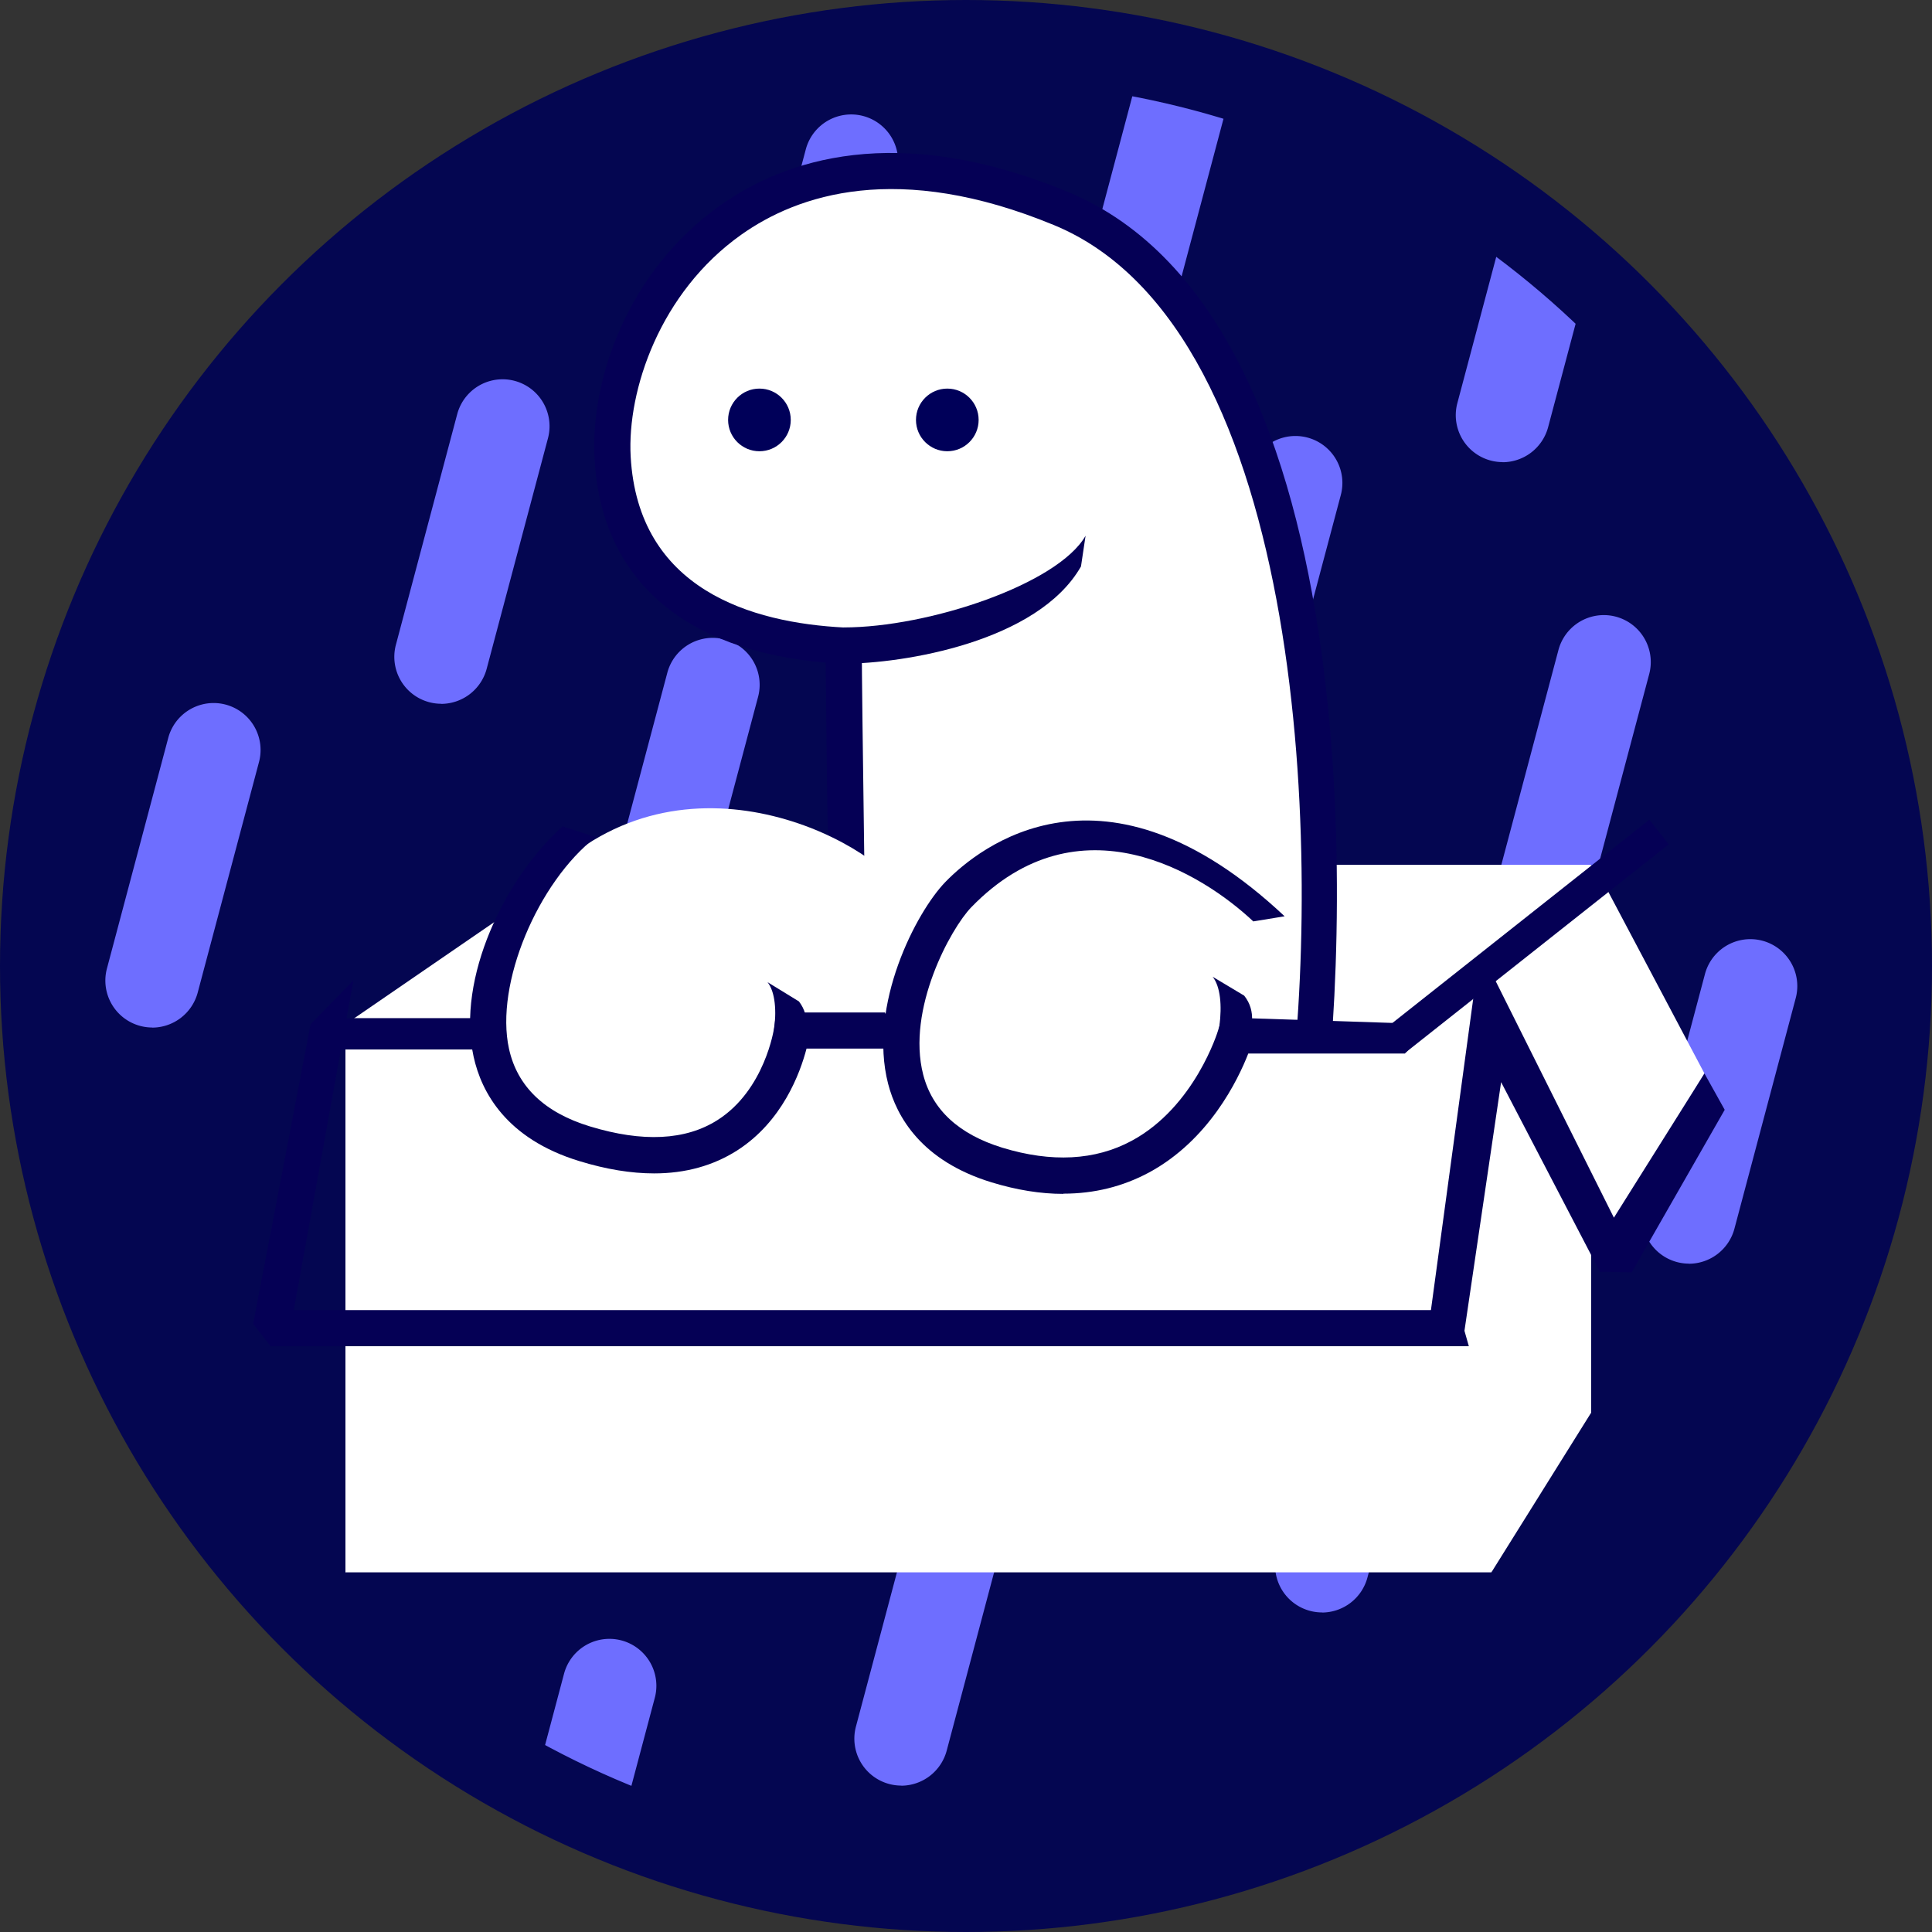 <svg xmlns="http://www.w3.org/2000/svg" class="flex-none w-[3.25rem] md:w-16 lg:w-18" viewBox="0 0 185 185"><rect x="0" y="0" width="185" height="185" fill="#333333" stroke="none"/><defs><clipPath id="clippath"><circle cx="92.5" cy="92.5" r="84.79" style="fill:none"/></clipPath><style>.outofthebox-cls-3{fill:#040651}.outofthebox-cls-4{fill:#050055}.outofthebox-cls-5{fill:#000059}.outofthebox-cls-6{fill:#fff}.outofthebox-cls-7{fill:#6e6eff}</style></defs><g id="Nav"><circle cx="92.5" cy="92.5" r="92.5" class="outofthebox-cls-3"/><circle cx="92.5" cy="92.5" r="84.79" class="outofthebox-cls-3"/><g style="clip-path:url(#clippath)"><path d="M161.74 121a4.495 4.495 0 0 1-4.35-5.65l5.87-22.08a4.495 4.495 0 1 1 8.69 2.31l-5.87 22.08a4.52 4.52 0 0 1-4.35 3.35ZM147.71 89.97a4.495 4.495 0 0 1-4.35-5.65l5.87-22.08a4.495 4.495 0 1 1 8.69 2.31l-5.87 22.08a4.52 4.52 0 0 1-4.35 3.35ZM126.6 154.4a4.495 4.495 0 0 1-4.35-5.65l5.87-22.08a4.495 4.495 0 1 1 8.69 2.31l-5.87 22.08a4.52 4.52 0 0 1-4.35 3.35ZM82.41 115.22a4.495 4.495 0 0 1-4.35-5.65l5.87-22.08a4.495 4.495 0 1 1 8.69 2.31l-5.87 22.08a4.52 4.52 0 0 1-4.35 3.35ZM62.38 92.15a4.495 4.495 0 0 1-4.35-5.65l5.87-22.08a4.495 4.495 0 1 1 8.69 2.31l-5.87 22.08a4.52 4.52 0 0 1-4.35 3.35ZM118.18 72.82a4.495 4.495 0 0 1-4.35-5.65l5.87-22.08a4.495 4.495 0 1 1 8.69 2.31l-5.87 22.08a4.52 4.52 0 0 1-4.35 3.35ZM105.99 124.19a4.495 4.495 0 0 1-4.35-5.65l5.87-22.08a4.495 4.495 0 1 1 8.69 2.31l-5.87 22.08a4.52 4.52 0 0 1-4.35 3.35ZM143.9 44.25a4.495 4.495 0 0 1-4.35-5.65l5.87-22.08a4.495 4.495 0 1 1 8.69 2.31l-5.87 22.08a4.52 4.52 0 0 1-4.35 3.35ZM108.34 31.55a4.495 4.495 0 0 1-4.35-5.65l5.87-22.08a4.495 4.495 0 1 1 8.69 2.31l-5.87 22.08a4.52 4.52 0 0 1-4.35 3.35ZM75.64 42.03a4.495 4.495 0 0 1-4.35-5.65l5.87-22.08a4.495 4.495 0 1 1 8.69 2.31l-5.87 22.08a4.52 4.52 0 0 1-4.35 3.35ZM86.31 170.98a4.495 4.495 0 0 1-4.35-5.65l5.87-22.08a4.495 4.495 0 1 1 8.69 2.31l-5.87 22.08a4.52 4.52 0 0 1-4.35 3.35ZM52.49 188a4.495 4.495 0 0 1-4.35-5.65l5.87-22.08a4.495 4.495 0 1 1 8.69 2.31l-5.87 22.08a4.52 4.52 0 0 1-4.35 3.35ZM46.11 148.71a4.495 4.495 0 0 1-4.35-5.65l5.87-22.08a4.495 4.495 0 1 1 8.69 2.31l-5.87 22.08a4.52 4.52 0 0 1-4.35 3.35ZM42.26 67.39a4.495 4.495 0 0 1-4.35-5.65l5.87-22.08a4.495 4.495 0 1 1 8.69 2.31L46.6 64.05a4.52 4.52 0 0 1-4.35 3.35ZM14.59 98.39a4.495 4.495 0 0 1-4.35-5.65l5.87-22.08a4.495 4.495 0 1 1 8.69 2.31l-5.87 22.08a4.52 4.52 0 0 1-4.35 3.35Z" class="outofthebox-cls-7"/></g><path d="M55.32 82.81h97.03v52.48H45.48l9.84-52.48z" class="outofthebox-cls-6"/><path d="M101.6 19.97c27.38 11.32 26.2 69.01 23.25 88.26H81.32c0-6.55-.53-41.48-.53-46.41-9.54-.48-21.36-4.14-22.13-18-.77-13.86 13.1-36.19 42.94-23.85Z" class="outofthebox-cls-6"/><path d="M126.33 109.96H79.58v-1.73c0-3.49-.15-14.91-.29-25.94-.1-7.82-.2-15.27-.23-18.84-13.66-1.16-21.5-8.05-22.13-19.52-.42-7.53 3.14-17.95 12.03-24.26 6.12-4.34 16.86-8.09 33.3-1.29 29.77 12.31 26.74 74.22 24.3 90.13l-.23 1.47Zm-43.29-3.47h40.31c3.23-23.5 2.01-74.83-22.41-84.93-14.97-6.19-24.56-2.92-29.97.92-7.77 5.51-10.93 14.88-10.58 21.24.71 12.71 11.53 15.92 20.48 16.37l1.65.08v1.65c0 2.28.11 11.09.24 20.42.12 9.63.25 19.54.28 24.25Z" class="outofthebox-cls-4"/><path d="m142.81 98.08 9.54-15.27v52.48l-9.54 15.27V98.08Z" class="outofthebox-cls-6"/><path d="m142.22 96.31 10.41-13.51 10.58 19.99-9.54 15.8-11.45-22.29ZM33.08 98.08l22.24-15.27-9.84 52.48-12.4 15.27V98.08Z" class="outofthebox-cls-6"/><path d="M33.08 98.08h111.91l-2.18 52.48H33.08V98.08z" class="outofthebox-cls-6"/><path d="M140.65 128.91H25.92l-1.68-2.14 5.5-28.69 4.1-4.2-5.71 31.57h108.89l4.26-31.37 1.44-1.13 11.82 23.65 8.67-13.81 1.94 3.48-8.9 15.56-3.05-.05-9.46-18.16-3.51 23.81.42 1.48z" class="outofthebox-cls-4"/><path d="M52.94 83.42C66.26 70.91 84.51 80.94 87 86.15s3.63 13.95 3.63 13.95H83.9c-1.77 4.1-11.23 2.44-20.52 4.31-11.87 2.39-21.02-11.05-10.44-20.99Z" class="outofthebox-cls-6"/><path d="M90.36 83.69c13.01-12.51 30.44 3.35 32.86 8.56 2.42 5.21-1.52 7.48-1.52 7.48-1.04 0 .69.71-2.63.71-1.73 4.1-10.78 4.31-20.03 4.31-5.88 0-19-11.13-8.67-21.07Z" class="outofthebox-cls-6"/><path d="M62.63 112.36c-2.2 0-4.59-.39-7.16-1.18-7.01-2.14-9.38-6.62-10.12-10-1.66-7.53 3.03-17.13 8.52-22.05l3.18 1.03c-5.54 4.3-9.68 14.06-8.31 20.27.79 3.6 3.4 6.11 7.75 7.43 5.05 1.54 9.16 1.34 12.22-.61 4.53-2.88 5.41-8.75 5.41-8.81l.21-1.49h10.41l1.48 3.46h-8.99c-.62 2.37-2.32 6.98-6.64 9.75-2.29 1.46-4.95 2.2-7.96 2.2Z" class="outofthebox-cls-4"/><path d="M101.81 114.32c-2.17 0-4.46-.37-6.85-1.1-6.72-2.05-9.1-6.27-9.92-9.45-1.94-7.54 2.69-16.43 5.48-19.31 3.24-3.34 15.17-12.99 32.49 3.28l-3 .49c-4.86-4.57-16.67-12.01-27-1.36-1.97 2.03-6.22 9.77-4.61 16.03.87 3.37 3.42 5.72 7.58 7 4.72 1.44 8.89 1.22 12.38-.66 6.06-3.26 8.26-10.5 8.28-10.58l.37-1.24 16.6.54c1.82 0 2.23 1.67.92 2.92h-15c-.99 2.54-3.77 8.29-9.5 11.39-2.51 1.35-5.25 2.03-8.21 2.03ZM80.79 63.55v-3.47c8.15 0 20.52-4.15 23.16-8.78l-.44 2.94c-4.14 7.25-17.06 9.31-22.73 9.31Z" class="outofthebox-cls-4"/><circle cx="90.71" cy="40.21" r="3" class="outofthebox-cls-5"/><circle cx="72.72" cy="40.21" r="3" class="outofthebox-cls-5"/><path d="m132.774 98.398 25.158-19.905 1.862 2.353-25.159 19.904zM31.35 97.49h14.88v3H31.35zM73.77 105.02l-1.55-.7c1.83-2.99 2.76-8.36 1.28-10.27l3 1.84c2.3 2.98-1.47 7.04-2.74 9.12ZM116.5 104.49l-1.55-.68c1.79-3.01 2.66-8.39 1.17-10.28l3.02 1.81c2.34 2.95-1.39 7.06-2.64 9.15Z" class="outofthebox-cls-4"/></g></svg>